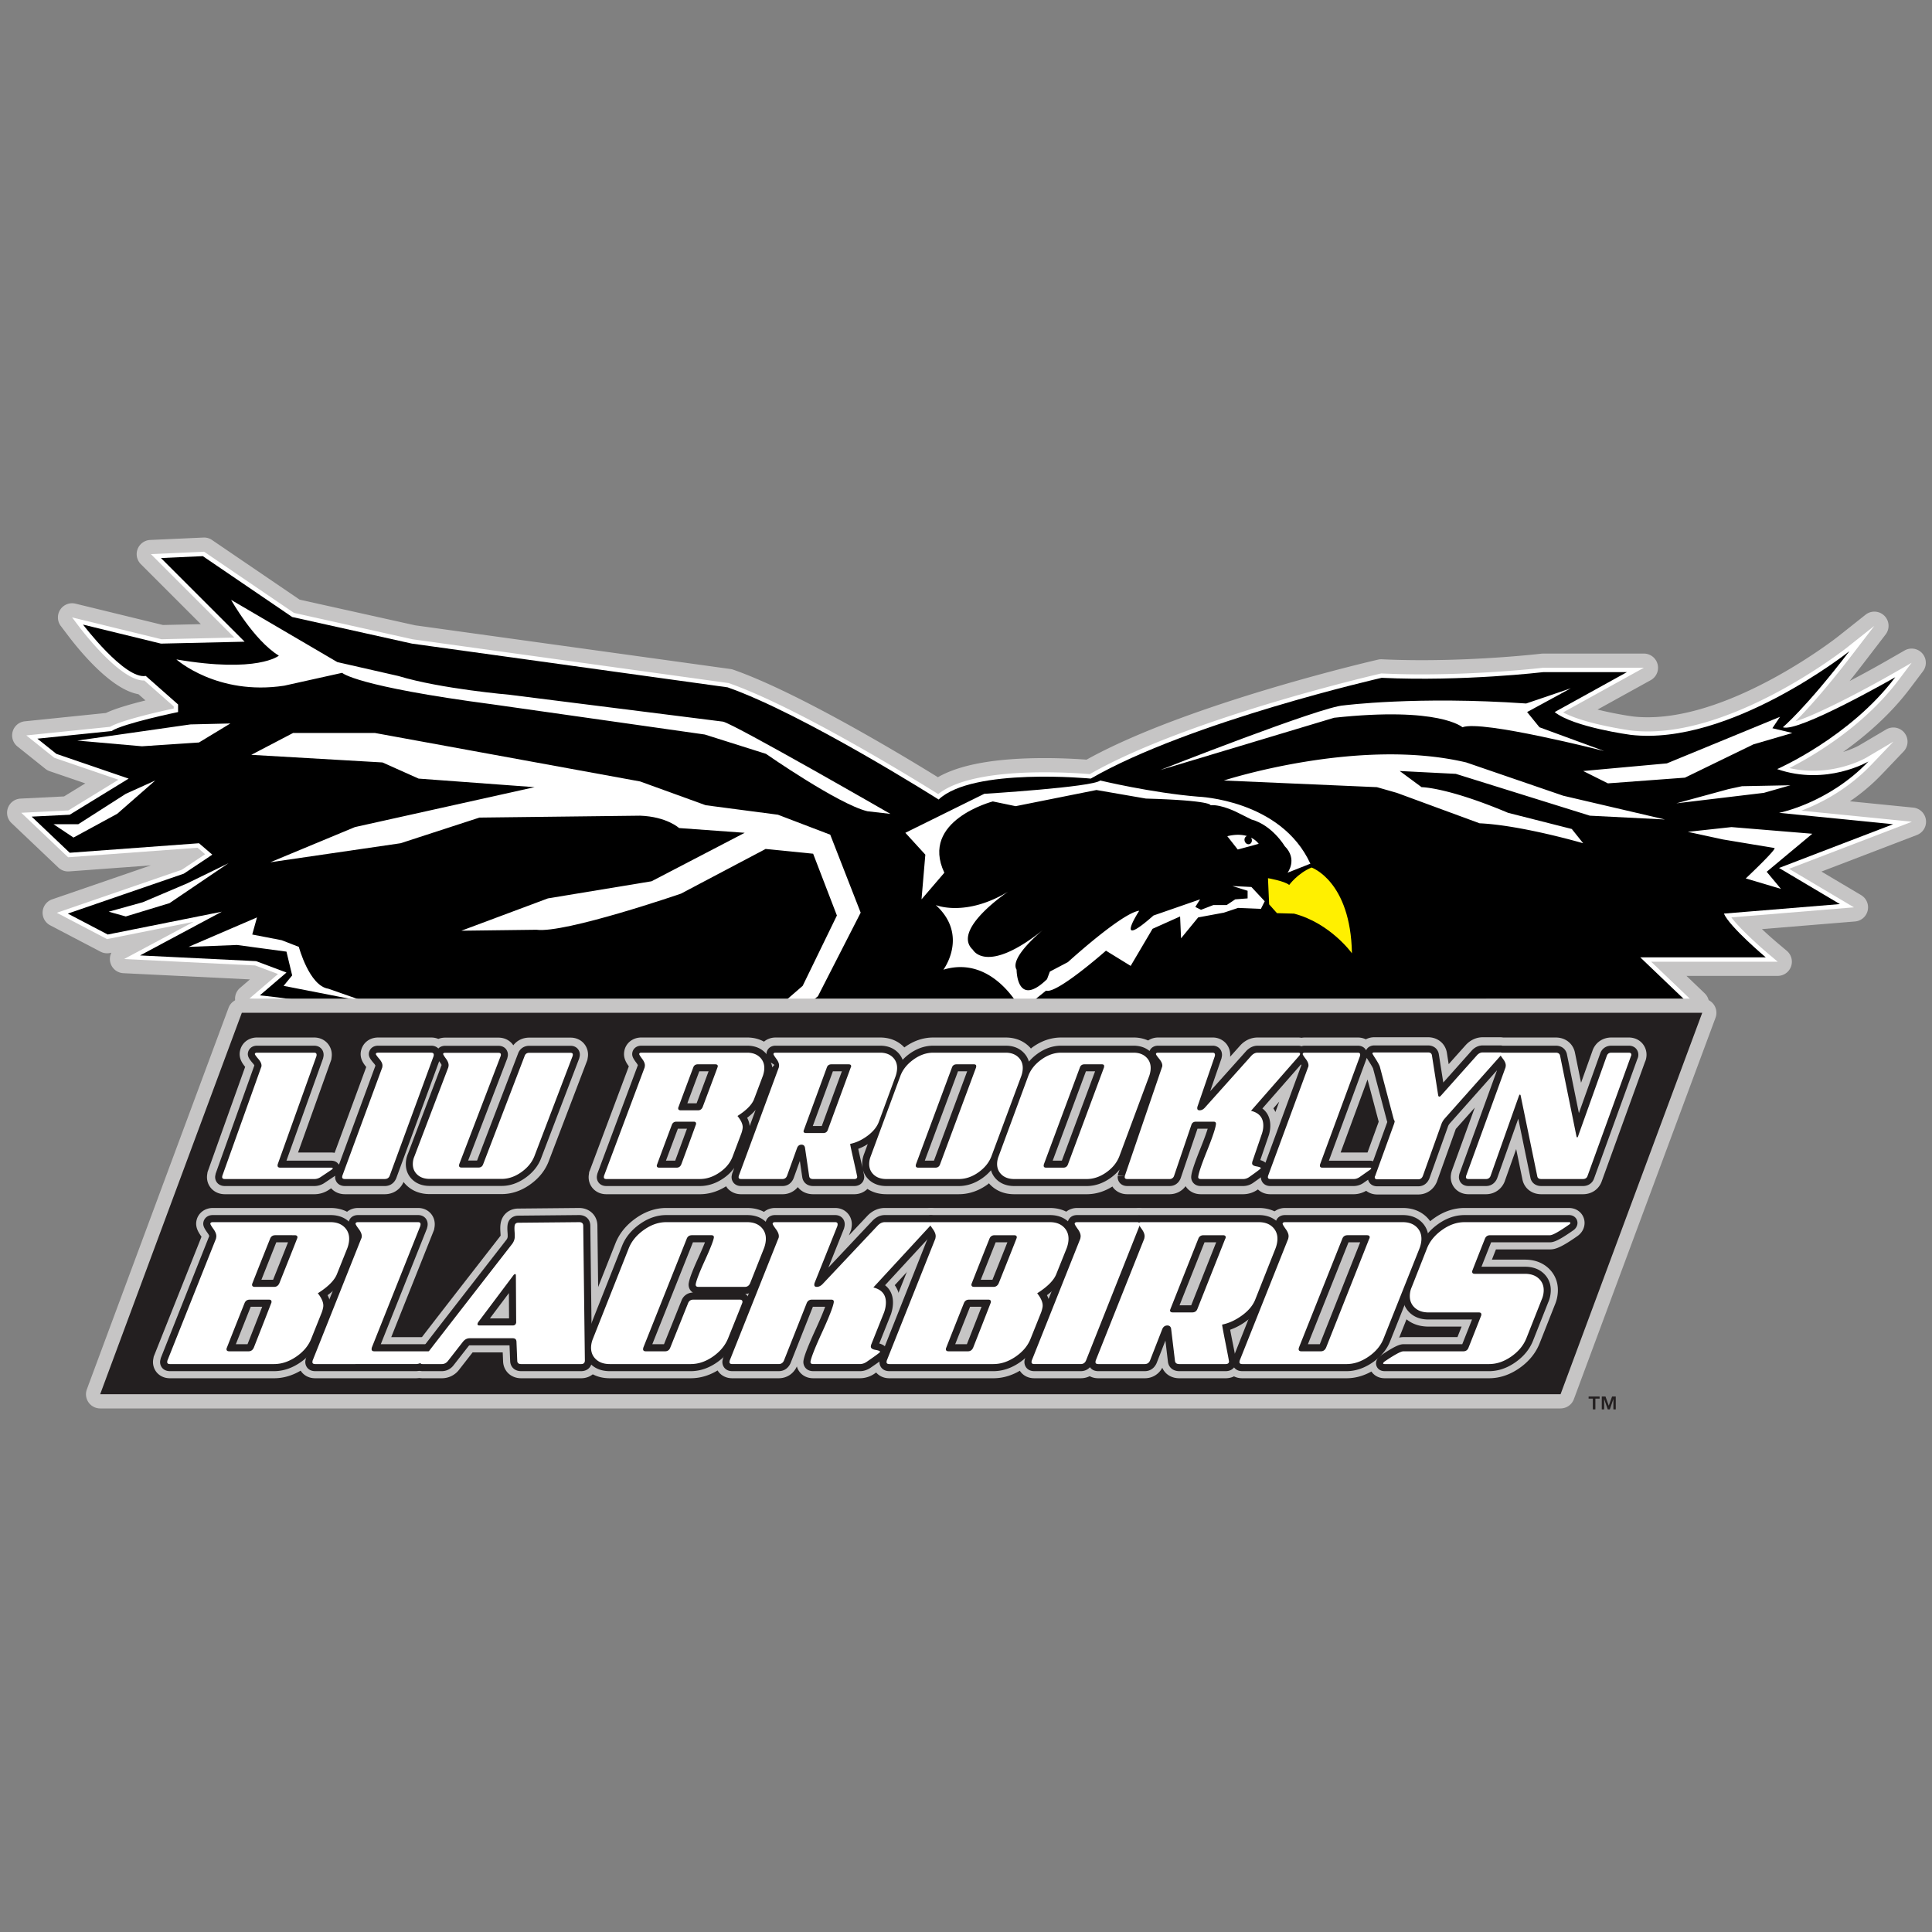 <svg width="200" height="200" xmlns="http://www.w3.org/2000/svg"><rect width="100%" height="100%" fill="#808080" stroke="none"/><g fill="none"><path d="M129.524 117.91H62.621c-.62 0-1.173-.39-1.382-.973l-1.122-3.125c-2.612-.381-7.425-.922-8.026-.99l-.088-.008a1.469 1.469 0 0 1-.5-.147l-2.543-1.272c-2.531-.424-7.522-2.793-8.528-3.28l-.067-.033a1.459 1.459 0 0 1-.346-.236l-.05-.045c-1.13-1.036-7.768-2.31-13.258-2.85l-1.056-.104a1.469 1.469 0 0 1-.812-2.575l1.031-.884-13.102-.644a1.468 1.468 0 0 1-1.242-2.12l-.158.032c-.33.065-.672.016-.97-.14L5.199 95.79A1.468 1.468 0 0 1 5.4 93.1l10.214-3.516-8.458.623a1.465 1.465 0 0 1-1.119-.4L1.19 85.201a1.467 1.467 0 0 1 .938-2.53l4.501-.225 2.203-1.35-3.691-1.263a1.47 1.47 0 0 1-.442-.243l-2.893-2.315a1.468 1.468 0 0 1 .767-2.606l8.394-.861c.921-.444 2.48-.9 4.093-1.3l-.73-.645c-2.761-.472-5.962-4.327-7.267-6.045l-.77-1.016A1.468 1.468 0 0 1 7.81 62.49l9.062 2.21 3.918-.088-6.21-6.21a1.468 1.468 0 0 1 .97-2.505l5.507-.25c.317-.015.63.074.892.253l9.071 6.176 11.965 2.658 32.641 4.523c.096.013.19.036.281.068 6.726 2.354 17.568 8.895 21.185 11.132 2.273-1.314 5.975-1.979 11.03-1.979 1.895 0 3.521.099 4.358.16 10.47-5.813 29.923-10.296 30.121-10.341l.068-.016c.127-.028.258-.04.388-.033l.06.003c1.294.06 2.664.09 4.071.09 6.548 0 12.112-.643 12.346-.67l.086-.008.053-.003.085-.002h10.415a1.468 1.468 0 0 1 .71 2.752l-5.506 3.043c1.464.369 2.968.62 3.69.718.463.052.977.08 1.502.08 9.045 0 19.577-8.257 19.682-8.34l2.87-2.276a1.468 1.468 0 0 1 2.078 2.043l-2.227 2.904c-.53.69-1.03 1.33-1.502 1.919 1.392-.729 2.737-1.47 3.773-2.064l1.916-1.099a1.467 1.467 0 0 1 1.903 2.157l-1.33 1.764c-2.075 2.753-4.644 4.953-6.935 6.584 1.016-.313 1.64-.666 1.651-.673l2.807-1.657a1.468 1.468 0 0 1 1.808 2.277l-2.257 2.366a20.498 20.498 0 0 1-3.302 2.792l6.562.656a1.469 1.469 0 0 1 .379 2.831l-9.89 3.79 4.11 2.44a1.469 1.469 0 0 1-.63 2.725l-9.64.79a42.73 42.73 0 0 0 1.63 1.454l.948.8a1.468 1.468 0 0 1-.946 2.59h-9.444l1.883 1.801a1.468 1.468 0 0 1-1.014 2.53H154.26c-7.427 3.307-19.246 9.736-24.027 12.372-.217.12-.46.182-.709.182" fill="#C6C5C5"/><path d="M185.2 89.94l12.72-4.875-11.448-1.145c1.915-.723 4.757-2.143 7.273-4.778l2.257-2.365-2.815 1.663c-.023.013-2.32 1.349-5.486 1.349-.835 0-1.66-.093-2.464-.278 2.28-1.159 7.623-4.226 11.323-9.135l1.33-1.765-1.916 1.1c-2.149 1.233-7.52 4.153-10.102 4.957 1.103-1.109 3.09-3.268 5.936-6.98l2.227-2.903-2.868 2.274c-.108.086-11.029 8.66-20.597 8.66-.582 0-1.156-.032-1.697-.093-.052-.008-4.805-.653-7.057-1.881l8.358-4.62H159.76l-.054.004c-.057.007-5.795.68-12.499.68a89.59 89.59 0 0 1-4.156-.092l-.06-.003-.061.014c-.2.045-19.903 4.573-30.117 10.41-.524-.045-2.4-.192-4.689-.192-3.784 0-8.688.4-11 2.258-2.037-1.275-14.446-8.955-21.655-11.478l-.042-.015-32.7-4.53-12.298-2.734-9.304-6.334-5.506.25 8.638 8.638-7.543.172-9.25-2.257.77 1.016c.433.57 4.329 5.604 6.705 5.511l3.044 2.686v.216c-1.313.28-5.361 1.183-6.586 1.895l-8.672.89 2.893 2.315 6.644 2.273-5.183 3.176-4.876.245 4.847 4.605 13.399-.986.782.671-2.407 1.605L5.88 94.49l5.205 2.726 8.967-1.793-7.207 3.855 13.568.667 2.366.887-2.98 2.554 1.057.104c3.297.325 12.26 1.537 14.107 3.23l.049.044.06.03c.248.12 6.048 2.916 8.334 3.183l2.755 1.377.08.008c.068.008 6.583.734 8.964 1.133l1.417 3.946h66.903c5.33-2.938 17.057-9.304 24.425-12.555h21.504l-4.528-4.33h13.103l-.948-.8c-.862-.725-2.959-2.595-3.853-3.789l12.69-1.04-6.716-3.987" fill="#FFF"/><path d="M184.166 84.144s5.118-.984 9.251-5.314c0 0-4.33 2.558-9.448.787 0 0 7.532-3.28 12.23-9.513 0 0-10.065 5.773-11.64 5.183 0 0 2.363-1.969 6.89-7.874 0 0-12.4 9.842-22.636 8.66 0 0-5.905-.786-7.874-2.36l7.48-4.134h-8.66s-8.266.984-16.73.59c0 0-19.88 4.527-30.115 10.432 0 0-12.204-1.18-15.747 2.165 0 0-13.974-8.857-21.848-11.613l-32.674-4.526-12.4-2.757-9.25-6.298-4.331.197 8.66 8.66-8.66.198-8.07-1.97s4.33 5.709 6.495 5.315l3.346 2.953v.787s-5.708 1.18-6.889 1.968l-7.676.787 1.968 1.575 7.48 2.56-6.102 3.739-3.937.197 3.937 3.74 13.385-.985 1.377 1.181-2.952 1.969-12.007 4.133 4.133 2.165 11.81-2.362-8.464 4.527 12.007.59 3.15 1.182-2.756 2.362s12.007 1.18 14.368 3.346c0 0 6.102 2.952 8.267 3.15l2.756 1.376s7.086.788 9.25 1.182l1.562 4.347h65.484c4.934-2.73 17.493-9.587 25.269-13.008h20.47l-4.528-4.33h12.991s-3.74-3.149-4.33-4.527l12.007-.984-6.3-3.74 11.81-4.527-11.81-1.181" fill="#000"/><path d="M52.803 71.927s-7.164-.611-11.551-1.944L34.92 68.54l-10.996-6.442s2.332 4.166 4.942 5.776c0 0-2.166 1.833-10.607.389 0 0 4.22 3.776 11.162 2.72l5.998-1.332s1.333 1.388 15.662 3.276l21.88 3.11 6.331 2s7.498 5.22 10.497 5.942l2.388.277s-16.106-9.274-17.327-9.552l-22.048-2.776M20.6 76.861l3.248-1.968-4.133.098-11.712 1.674 6.693.59 5.905-.394m-4.528 3.937l-3.05 1.377-4.922 3.15H5.543l2.067 1.378 4.526-2.46 3.937-3.445m64.462 3.542l-7.48-.983-6.79-2.461-27.458-5.019h-8.464l-4.33 2.264 13.582.787 3.74 1.673 12.006.886-18.6 4.133-8.76 3.641 13.483-1.968 8.169-2.657 16.632-.197c2.756.099 4.035 1.28 4.035 1.28l6.79.492-9.644 5.019-10.728 1.772-8.955 3.345 7.775-.098c2.952.394 14.959-3.74 14.959-3.74l8.759-4.625 4.92.492 2.46 6.397-3.542 7.282-8.66 7.48-4.626 5.413 14.86-11.81 4.429-8.66-3.15-8.07-5.412-2.067M19.42 91.427l-4.626 1.968-3.543.984 1.771.492 4.527-1.378 6.102-4.133-4.232 2.067m11.515 6.593l-1.772-.688-3.05-.591.492-1.771-7.086 3.05 5.019-.196 5.118.689.59 2.46-.886 1.082 8.562 1.674-3.936-1.378c-1.968-.296-3.05-4.33-3.05-4.33m120.459-22.734c1.969-.788 14.663 2.46 14.663 2.46l-6.692-2.46-1.279-1.575 4.527-2.46-4.625 1.574c-11.318-.787-18.896.197-18.896.197-2.263.099-18.994 6.692-18.994 6.692l18.01-5.412c10.924-1.181 13.286.984 13.286.984" fill="#FFF"/><path d="M151.788 78.928c-11.22-2.657-25.096 1.87-25.096 1.87l15.845.689 2.066.59 8.562 3.15c4.33.196 10.727 2.066 10.727 2.066l-1.18-1.476-6.594-1.673c-6.299-2.657-8.956-2.657-8.956-2.657l-2.263-1.673 5.806.295 13.876 4.33 7.776.394-10.53-2.46-10.04-3.445m14.664 2.165l7.972-.59 7.085-3.445 4.036-1.18-2.067-.493.788-1.181-11.713 4.822-8.66.788 2.56 1.28m18.895.196l-5.02.098-1.377.296-5.413 1.476 9.054-1.083 2.756-.787m2.264 5.019l-8.366-.689-4.527.492 3.64.788 5.316.885c.394 0-2.952 3.15-2.952 3.15l3.64 1.082-1.475-1.771 4.724-3.937m-58.528.236c-.499-.148-1.165-.198-2.033.019l1.083 1.378 2.165-.59s-.239-.368-.794-.642a.51.51 0 0 1 .072.148c.067.232-.042.469-.243.526-.2.057-.417-.084-.484-.318-.065-.229.04-.458.234-.521m-1.506 5.177l1.575.492v.788l-1.28.098-.885.59h-1.378l-1.28.492-.59-.295.492-.787-4.822 1.673c-4.232 3.74-1.476-.492-1.476-.492-1.772.197-7.38 5.314-7.38 5.314l-1.871.984-.295.787.033-.032-.033.032c-3.15 3.052-3.15-.983-3.15-.983-.787-1.28 2.756-4.134 2.756-4.134-5.905 4.724-7.283 2.067-7.283 2.067-2.263-2.067 3.642-6.004 3.642-6.004-4.43 2.658-7.48 1.378-7.48 1.378 3.445 3.15.787 6.693.787 6.693 5.216-1.575 8.07 4.231 8.07 4.231l2.56-2.066c1.082.393 6.2-4.134 6.2-4.134l2.558 1.575 2.264-3.839 2.853-1.279.099 2.264 1.772-2.165 2.657-.492 1.476-.492 2.362.097.394-.786-1.378-1.477-1.969-.098" fill="#FFF"/><path d="M124.035 82.471c-4.823-.394-10.137-1.673-10.137-1.673-.788.689-12.006 1.377-12.006 1.377l-8.17 4.036 2.068 2.263-.394 4.626 2.362-2.756c-2.559-5.413 5.019-7.38 5.019-7.38l2.362.491 8.365-1.673 5.118.886c6.889.196 6.692.689 6.692.689 1.18-.099 2.854.787 2.854.787l1.378.689c2.165.59 3.444 2.756 3.444 2.756 1.378 1.377.295 2.755.295 2.755l2.363-.935c-3.051-6.643-11.613-6.938-11.613-6.938" fill="#FFF"/><path d="M133.456 91.61s.87-1.205 2.315-1.805c0 0 4.046 1.394 4.181 8.88 0 0-2.226-3.115-5.99-4.106l-1.77-.05-.811-.909-.12-2.71s1.713.293 2.195.7" fill="#FFF000"/><path d="M161.55 145.8H10.369a1.468 1.468 0 0 1-1.376-1.98l14.665-39.487a1.468 1.468 0 0 1 1.376-.957h151.18a1.468 1.468 0 0 1 1.377 1.98l-14.665 39.486a1.469 1.469 0 0 1-1.376.957" fill="#C6C5C5"/><path fill="#231F20" d="M10.369 144.331h151.18l14.666-39.487H25.034l-14.665 39.487"/><path d="M28.371 142.676H17.595c-.75 0-1.18-.378-1.37-.603a1.67 1.67 0 0 1-.356-1.388l.042-.242 4.95-12.42c-.303-.423-.647-.947-.532-1.609.14-.804.84-1.365 1.7-1.365h12.186c1.354 0 2.168.593 2.613 1.09.462.517.961 1.416.726 2.764a4.74 4.74 0 0 1-.21.786l-.018.048-1.073 2.674c-.248.657-.728 1.287-1.452 1.9.138.43.172.852.1 1.262a4.723 4.723 0 0 1-.21.785l-.018.048-1.072 2.674c-.377.996-1.08 1.864-2.081 2.555-1 .69-2.06 1.041-3.149 1.041" fill="#C6C5C5"/><path d="M43.05 142.676H32.628c-.75 0-1.18-.378-1.37-.603a1.67 1.67 0 0 1-.357-1.388l.04-.234 4.956-12.437c-.31-.421-.65-.94-.535-1.6.14-.804.84-1.365 1.699-1.365h6.22c.537 0 1.011.213 1.336.598.324.386.452.891.359 1.423l-.042.239-4.432 11.11h4.443c.68 0 1.081.308 1.299.566l.44.524-.108.722c-.116.66-.603 1-.787 1.129l-1.157.79a2.678 2.678 0 0 1-1.58.526" fill="#C6C5C5"/><path d="M60.16 142.676h-6.219c-1.026 0-1.808-.724-1.86-1.72l-.04-.954h-3.118l-1.366 1.75a2.232 2.232 0 0 1-1.824.924h-1.99c-.721 0-1.137-.366-1.32-.584a1.608 1.608 0 0 1-.346-1.317c.076-.422.076-.424 9.746-12.857 0-.043-.003-.13-.013-.268-.034-.439-.027-.755.02-1.026.158-.906.892-1.515 1.826-1.515l6.29-.06c1.07 0 1.861.748 1.897 1.777l.172 14.17-.034.194c-.155.889-.886 1.486-1.82 1.486" fill="#C6C5C5"/><path d="M71.508 142.676h-8.385c-1.343 0-2.156-.576-2.601-1.059-.47-.51-.981-1.405-.743-2.765.05-.289.141-.589.27-.892l3.685-9.31c.405-.993 1.102-1.84 2.078-2.534.998-.708 2.059-1.067 3.154-1.067h8.385c1.354 0 2.169.593 2.613 1.09.462.517.962 1.416.726 2.764a4.703 4.703 0 0 1-.21.786l-1.458 3.678a2.238 2.238 0 0 1-.75.955c.063.243.073.504.026.77-.036.208-.037.212-1.562 3.992-.403 1.005-1.105 1.862-2.086 2.547-.992.693-2.05 1.045-3.142 1.045" fill="#C6C5C5"/><path d="M89.021 142.676h-4.835c-.75 0-1.179-.378-1.368-.603a1.624 1.624 0 0 1-.327-.623l-.002.006c-.348.764-1.05 1.22-1.878 1.22h-4.81c-.749 0-1.179-.378-1.368-.603a1.67 1.67 0 0 1-.357-1.388l.043-.242 4.952-12.43c-.31-.42-.65-.939-.534-1.599.14-.804.839-1.365 1.698-1.365h6.22c.538 0 1.012.213 1.336.598.324.386.452.891.36 1.423l-.042.24-.236.587 1.975-2.094c.63-.624 1.296-.754 1.743-.754h4.633c.713 0 1.124.363 1.306.579.298.356.423.829.34 1.295a1.93 1.93 0 0 1-.413.873l-.066.077-4.768 5.169c.48.663.66 1.535.486 2.53a4.752 4.752 0 0 1-.21.786l-.018.047-.924 2.312c.708.521.628 1.288.594 1.48-.122.701-.509.966-1.948 1.952a2.684 2.684 0 0 1-1.582.527" fill="#C6C5C5"/><path d="M102.84 142.676H92.061c-.75 0-1.18-.378-1.368-.603a1.67 1.67 0 0 1-.358-1.388l.043-.242 4.949-12.42c-.302-.422-.647-.945-.531-1.609.142-.805.84-1.365 1.699-1.365h12.187c1.353 0 2.168.593 2.612 1.09.463.518.963 1.417.726 2.765a4.705 4.705 0 0 1-.21.785l-.018.048-1.073 2.674c-.247.657-.727 1.287-1.451 1.9.138.43.171.853.1 1.263a4.772 4.772 0 0 1-.21.784l-.018.048-1.073 2.674c-.376.996-1.08 1.864-2.08 2.555-1 .69-2.06 1.041-3.149 1.041" fill="#C6C5C5"/><path d="M111.879 142.676h-4.81c-.75 0-1.18-.378-1.369-.603a1.668 1.668 0 0 1-.357-1.388l.04-.234 4.951-12.428c-.301-.422-.646-.945-.53-1.609.142-.805.84-1.365 1.698-1.365h6.22c.539 0 1.013.213 1.338.6.324.386.45.892.357 1.425l-.042.237-5.62 14.145c-.347.764-1.049 1.22-1.876 1.22" fill="#C6C5C5"/><path d="M126.884 142.676h-4.806c-.817 0-1.472-.42-1.76-1.088a2.014 2.014 0 0 1-1.814 1.088h-4.813c-.751 0-1.18-.378-1.37-.603a1.672 1.672 0 0 1-.357-1.388l.04-.234 4.951-12.428c-.301-.422-.646-.945-.53-1.609.142-.805.84-1.365 1.698-1.365h12.187c1.353 0 2.168.593 2.613 1.09.463.518.962 1.417.726 2.765a4.755 4.755 0 0 1-.21.785l-2.135 5.39c-.344.862-.973 1.63-1.87 2.283a7.43 7.43 0 0 1-1.255.745l.137.696c.415 2.083.413 2.095.36 2.409-.155.88-.874 1.464-1.792 1.464" fill="#C6C5C5"/><path d="M139.397 142.676h-10.802c-.75 0-1.18-.378-1.369-.603a1.668 1.668 0 0 1-.357-1.388l.04-.234 4.952-12.428c-.302-.422-.647-.945-.531-1.609.142-.805.84-1.365 1.698-1.365h12.187c1.354 0 2.168.593 2.613 1.09.463.518.963 1.417.726 2.765a4.705 4.705 0 0 1-.21.785l-3.742 9.39c-.377.997-1.08 1.865-2.081 2.556-1 .69-2.051 1.041-3.124 1.041" fill="#C6C5C5"/><path d="M154.144 142.676h-10.802c-.697 0-1.097-.353-1.273-.563a1.527 1.527 0 0 1-.333-1.249c.107-.598.532-.947.672-1.062l.105-.078c1.612-1.098 2.218-1.306 2.772-1.306h5.59l.43-1.09h-3.427c-1.344 0-2.157-.576-2.601-1.06-.47-.51-.981-1.404-.743-2.764.05-.289.14-.577.263-.857l1.573-3.994c.406-.996 1.103-1.844 2.079-2.537.996-.708 2.058-1.067 3.154-1.067h10.801c.696 0 1.096.352 1.273.562.29.346.412.801.334 1.248-.057.328-.24.788-.785 1.147-1.604 1.118-2.212 1.331-2.77 1.331h-5.596c-.16.403-.298.755-.418 1.06h3.427c1.343 0 2.155.576 2.6 1.059.47.511.981 1.405.743 2.764a3.81 3.81 0 0 1-.268.889l-1.568 3.965c-.407 1.014-1.11 1.872-2.09 2.557-.992.693-2.05 1.045-3.142 1.045" fill="#C6C5C5"/><path d="M36.28 126.629c-.501-.561-1.196-.846-2.065-.846H22.028c-.622 0-.915.408-.976.758-.059.338.093.62.454 1.123.14.196.153.29.155.29l-5.012 12.622-.057.235a.948.948 0 0 0 .196.79c.13.155.377.341.807.341H28.37c.938 0 1.857-.307 2.732-.911.876-.605 1.489-1.357 1.817-2.224L34 136.11c.08-.22.139-.443.177-.663.076-.432-.012-.884-.268-1.368.864-.636 1.411-1.277 1.662-1.94l1.081-2.698c.08-.22.14-.443.178-.663.185-1.06-.197-1.753-.55-2.148zm-10.657 12.523h-1.208c.242-.61.695-1.753 1.542-3.88h1.188a1359.43 1359.43 0 0 1-1.522 3.88zm2.647-6.67h-1.21l1.542-3.879h1.214c-.246.622-.704 1.775-1.546 3.88z" fill="#231F20"/><path d="M43.05 141.942H32.628c-.43 0-.677-.186-.808-.342a.95.95 0 0 1-.196-.789l.057-.235 5.033-12.632a1.037 1.037 0 0 0-.155-.27c-.376-.505-.534-.79-.474-1.133.061-.35.353-.758.976-.758h6.22c.427 0 .668.21.774.336.106.126.272.4.198.825l-.057.236-4.777 11.972h5.526c.319 0 .567.103.736.306l.22.261-.048.385c-.056.317-.276.508-.484.654l-1.151.786a1.98 1.98 0 0 1-1.166.398" fill="#231F20"/><path d="M61.11 126.852c-.022-.64-.484-1.07-1.156-1.07l-6.298.061c-.574 0-1.007.357-1.103.908-.036.205-.04.473-.011.843.027.35.008.466.006.48a.603.603 0 0 1-.107.246c-9.597 12.34-9.597 12.34-9.64 12.581a.864.864 0 0 0 .184.719c.124.147.355.322.759.322h1.989c.499 0 .946-.234 1.246-.643l1.519-1.944c.07-.087.1-.087.12-.087h4.127l.068 1.648c.033.614.486 1.026 1.128 1.026h6.22c.573 0 1.004-.344 1.097-.878l.022-.127-.17-14.085zm-10.395 9.627l1.967-2.62.015 2.62h-1.982z" fill="#231F20"/><path d="M79.417 126.629c-.502-.561-1.197-.846-2.066-.846h-8.385c-.94 0-1.858.313-2.73.932-.86.61-1.47 1.35-1.82 2.206l-3.691 9.326a3.406 3.406 0 0 0-.223.731c-.186 1.066.201 1.753.56 2.142.502.545 1.196.822 2.06.822h8.386c.939 0 1.855-.307 2.722-.913.861-.601 1.475-1.348 1.825-2.22 1.497-3.707 1.501-3.734 1.52-3.843a.977.977 0 0 0-.199-.819.912.912 0 0 0-.231-.197c.53-.013.961-.315 1.195-.853l1.45-3.657a3.97 3.97 0 0 0 .177-.663c.185-1.06-.196-1.753-.55-2.148zm-7.116 3.549c-.784 1.718-.945 2.313-.997 2.612a.974.974 0 0 0 .199.818c.055.066.13.137.23.197a1.268 1.268 0 0 0-1.193.85l-1.803 4.497h-1.21l4.205-10.549h1.246c-.127.33-.336.827-.677 1.575z" fill="#231F20"/><path d="M89.021 141.942h-4.835c-.43 0-.676-.186-.806-.342a.95.95 0 0 1-.197-.789c.057-.324.248-1.007 1.252-3.198.54-1.18.83-1.901.985-2.34h-1.27l-2.315 5.845c-.243.536-.684.824-1.224.824h-4.81c-.429 0-.675-.186-.806-.342a.948.948 0 0 1-.196-.789l.057-.235 5.033-12.632a1.01 1.01 0 0 0-.156-.27c-.375-.506-.533-.79-.474-1.133.061-.35.354-.758.976-.758h6.22c.427 0 .669.21.774.336.106.126.272.4.198.825l-.057.237-1.618 4.04 4.592-4.877c.473-.467.938-.561 1.247-.561h4.633c.395 0 .622.172.743.316.16.19.225.444.18.696a1.19 1.19 0 0 1-.262.542l-.033.039-5.232 5.67c.674.523.949 1.355.766 2.4a3.96 3.96 0 0 1-.178.663l-1.185 2.968c.762.215.865.65.805.995-.06.346-.166.462-1.64 1.471-.36.261-.759.4-1.167.4" fill="#231F20"/><path d="M110.749 126.629c-.503-.562-1.197-.846-2.066-.846H96.496c-.622 0-.914.407-.976.758-.06.338.092.62.454 1.123.14.197.153.29.155.29l-5.013 12.622-.056.235a.95.95 0 0 0 .195.79c.131.155.378.341.807.341h10.777c.938 0 1.857-.307 2.732-.911.876-.605 1.489-1.357 1.816-2.224l1.082-2.698a4 4 0 0 0 .177-.663c.076-.431-.012-.884-.268-1.368.864-.637 1.41-1.278 1.662-1.94l1.081-2.698c.079-.22.139-.442.177-.663.186-1.058-.195-1.752-.55-2.148zm-10.658 12.523h-1.208c.241-.61.695-1.752 1.541-3.88h1.189c-.236.605-.682 1.743-1.522 3.88zm2.647-6.67h-1.21l1.542-3.879h1.214c-.252.637-.717 1.807-1.546 3.88z" fill="#231F20"/><path d="M111.879 141.942h-4.81c-.43 0-.676-.186-.807-.342a.947.947 0 0 1-.196-.789l.057-.235 5.013-12.622c-.003 0-.015-.093-.156-.29-.36-.503-.512-.785-.453-1.123.062-.35.354-.758.975-.758h6.22c.428 0 .67.211.775.337.106.126.272.401.197.825l-.056.234-5.536 13.94c-.243.535-.684.823-1.223.823" fill="#231F20"/><path d="M132.376 126.629c-.502-.562-1.197-.846-2.066-.846h-12.187c-.62 0-.913.407-.976.758-.059.338.093.62.454 1.123.14.197.153.29.155.29l-5.012 12.622-.057.235a.948.948 0 0 0 .196.79c.13.155.377.341.808.341h4.813c.54 0 .98-.287 1.226-.825l.913-2.34.262 2.194c.075.59.536.971 1.173.971h4.806c.558 0 .977-.333 1.068-.852.028-.168.032-.193-.356-2.143-.121-.607-.2-1.018-.251-1.293a6.382 6.382 0 0 0 1.657-.885c.783-.57 1.329-1.23 1.62-1.96l2.127-5.37c.078-.218.138-.441.177-.662.186-1.058-.196-1.752-.55-2.148zm-9.063 8.497h-1.208l2.587-6.523h1.208l-2.587 6.523z" fill="#231F20"/><path d="M147.282 126.629c-.503-.562-1.198-.846-2.067-.846h-12.187c-.62 0-.913.407-.975.758-.06.338.092.62.454 1.123.14.197.153.29.155.29l-5.013 12.622-.057.235a.947.947 0 0 0 .196.79c.131.155.378.341.807.341h10.802c.921 0 1.832-.307 2.706-.911.877-.605 1.49-1.357 1.818-2.225l3.733-9.366c.079-.22.139-.442.177-.663.186-1.058-.196-1.752-.55-2.148zm-10.658 12.523h-1.23l4.204-10.549h1.207l-4.181 10.55z" fill="#231F20"/><path d="M154.144 141.942h-10.802c-.379 0-.596-.164-.711-.301a.795.795 0 0 1-.172-.65c.052-.292.248-.485.414-.621l.053-.04c1.437-.977 1.982-1.178 2.36-1.178h6.087c.463-1.168.8-2.021 1.01-2.558h-4.505c-.865 0-1.559-.276-2.061-.822-.359-.389-.746-1.076-.56-2.141.042-.242.118-.483.225-.718l1.57-3.991c.35-.857.961-1.597 1.821-2.207.87-.619 1.79-.932 2.73-.932h10.801c.38 0 .596.163.71.3.152.18.215.417.174.65-.032.188-.144.457-.489.675-1.42.992-1.953 1.195-2.343 1.195h-6.094c-.478 1.207-.8 2.021-.999 2.528h4.506c.864 0 1.558.276 2.06.822.359.39.747 1.077.56 2.141a3.106 3.106 0 0 1-.23.75l-1.566 3.96c-.351.876-.966 1.624-1.827 2.224-.867.607-1.783.914-2.722.914M34.003 123.505H23.58c-.43 0-.676-.186-.807-.342a.948.948 0 0 1-.196-.789l.057-.235 5.033-12.632a1.053 1.053 0 0 0-.156-.27c-.376-.506-.534-.79-.473-1.134.06-.348.352-.757.975-.757h6.22c.428 0 .669.211.774.337.106.125.272.4.198.824l-.057.235-4.777 11.974h5.526c.318 0 .566.102.735.303l.22.261-.046.384c-.058.325-.291.523-.488.659l-1.148.784c-.361.26-.759.398-1.166.398" fill="#231F20"/><path d="M45.477 123.505h-8.384c-.866 0-1.56-.277-2.062-.823-.359-.388-.747-1.075-.56-2.141.041-.234.116-.48.223-.731l3.692-9.326c.348-.855.96-1.596 1.82-2.206.87-.618 1.789-.932 2.73-.932h8.384c.87 0 1.565.285 2.066.845.354.396.736 1.09.55 2.148-.038.22-.098.444-.177.663l-3.733 9.367c-.352.875-.967 1.622-1.827 2.223-.867.606-1.783.913-2.722.913zm-3.98-2.79h1.208l4.204-10.549h-1.208l-4.204 10.55z" fill="#231F20"/><path d="M62.924 123.505h-4.81c-.637 0-1.098-.381-1.173-.971l-1.172-7.046-2.8 7.189c-.245.54-.686.828-1.225.828H49.73c-.43 0-.677-.186-.808-.342a.948.948 0 0 1-.195-.789l.056-.235 5.012-12.618s-.011-.093-.154-.293c-.361-.505-.513-.788-.454-1.125.06-.348.352-.757.976-.757h6.194c.617 0 1.073.351 1.19.915l1.164 7.115 2.812-7.174c.195-.53.657-.856 1.23-.856h2.014c.423 0 .668.187.8.343.105.126.271.4.198.818a.925.925 0 0 1-.1.28l-5.518 13.894c-.197.514-.656.824-1.223.824" fill="#231F20"/><path d="M77.955 123.505H67.154c-.866 0-1.56-.277-2.062-.823-.359-.388-.747-1.075-.56-2.141.041-.234.116-.48.223-.731l3.692-9.326c.349-.855.96-1.596 1.82-2.206.87-.618 1.789-.932 2.73-.932h8.384c.87 0 1.565.285 2.067.845.353.396.735 1.09.55 2.148a4.03 4.03 0 0 1-.178.663l-1.45 3.658c-.233.538-.663.84-1.194.853.1.06.175.131.23.197a.977.977 0 0 1 .2.818.98.98 0 0 1-.1.279l-2.327 5.874c-.244.536-.685.824-1.224.824zm-6.403-2.79h1.209l1.28-3.212c-.621-.974-.677-1.107-.623-1.41.058-.333.347-.725.97-.725h1.374a.926.926 0 0 1-.23-.197.976.976 0 0 1-.198-.818c.049-.281.206-.822.989-2.522.363-.79.581-1.315.71-1.665h-1.277l-4.204 10.55zm19.949 2.79h-4.809c-.43 0-.676-.186-.807-.342a.95.95 0 0 1-.196-.789l.057-.235 5.012-12.618c-.001 0-.012-.093-.154-.293-.362-.505-.514-.788-.455-1.125.061-.348.353-.757.976-.757h6.22c.428 0 .67.211.775.337.105.125.272.4.197.824l-.056.234-5.536 13.94c-.244.536-.684.824-1.224.824" fill="#231F20"/><path d="M103.703 123.505H92.901c-.377 0-.594-.163-.71-.3a.795.795 0 0 1-.174-.648c.051-.294.25-.487.416-.624l.051-.039c1.436-.978 1.983-1.178 2.36-1.178h6.088c.515-1.301.825-2.087 1.01-2.558h-4.504c-.866 0-1.56-.278-2.062-.824-.359-.389-.746-1.076-.56-2.14.043-.242.119-.484.225-.719l1.571-3.99c.348-.856.96-1.597 1.82-2.207.87-.618 1.79-.932 2.73-.932h10.802c.379 0 .595.164.71.3.151.18.214.417.173.65-.032.186-.142.454-.484.673-1.418.99-1.967 1.197-2.348 1.197h-6.094a883.63 883.63 0 0 0-.998 2.528h4.505c.865 0 1.558.276 2.061.823.358.39.746 1.076.56 2.14a3.077 3.077 0 0 1-.23.749l-1.567 3.961c-.352.877-.966 1.624-1.827 2.224-.866.607-1.783.914-2.722.914" fill="#231F20"/><path d="M117.962 123.505h-10.424c-.43 0-.677-.186-.807-.341a.951.951 0 0 1-.196-.79l.057-.235 5.032-12.63a.985.985 0 0 0-.155-.272c-.376-.505-.534-.79-.474-1.134.06-.347.351-.757.976-.757h6.22c.428 0 .669.211.775.337.105.126.271.4.196.825l-.056.234-4.777 11.974h5.526c.319 0 .567.102.737.304l.22.262-.048.384c-.058.323-.291.52-.488.657l-1.148.784c-.361.26-.759.398-1.166.398" fill="#231F20"/><path d="M135.088 123.505h-6.219c-.642 0-1.096-.412-1.128-1.026l-.067-1.648h-4.129c-.019 0-.05 0-.12.087l-1.519 1.944c-.3.408-.746.643-1.245.643h-1.99c-.403 0-.634-.175-.757-.322a.866.866 0 0 1-.186-.718c.04-.24.04-.24 9.641-12.582a.612.612 0 0 0 .107-.248c.002-.011.02-.129-.006-.478-.029-.37-.025-.64.01-.845.097-.55.53-.906 1.104-.906l6.297-.06c.67 0 1.133.429 1.157 1.066l.17 14.088-.022.127c-.093.533-.524.878-1.098.878zm-9.446-5.463h1.983l-.016-2.62-1.967 2.62z" fill="#231F20"/><path d="M148.723 123.505h-4.81c-.637 0-1.098-.381-1.173-.971l-1.172-7.046-2.8 7.189c-.244.54-.685.828-1.224.828h-2.015c-.43 0-.676-.186-.807-.341a.95.95 0 0 1-.196-.79l.057-.235 5.011-12.618s-.01-.093-.153-.294c-.362-.503-.514-.786-.454-1.124.06-.347.35-.757.975-.757h6.194c.617 0 1.072.35 1.19.915l1.164 7.116 2.812-7.175a1.27 1.27 0 0 1 1.23-.856h2.014c.423 0 .668.186.799.342a.98.98 0 0 1 .2.818.964.964 0 0 1-.1.28l-5.519 13.895c-.196.513-.655.824-1.223.824" fill="#231F20"/><path d="M161.473 123.505h-10.801c-.43 0-.677-.186-.808-.341a.95.95 0 0 1-.196-.79l.057-.235 5.012-12.618s-.011-.093-.154-.294c-.362-.503-.513-.785-.454-1.124.06-.347.351-.757.975-.757h12.187c.87 0 1.565.285 2.067.845.353.396.734 1.09.55 2.148-.04.22-.099.444-.178.663l-3.733 9.367c-.33.868-.942 1.62-1.817 2.225-.876.604-1.786.911-2.707.911zm-4.003-2.79h1.23l4.181-10.549h-1.207l-4.204 10.55z" fill="#231F20"/><path d="M33.31 135.86l-1.071 2.674c-.281.742-.799 1.372-1.553 1.893-.754.521-1.526.781-2.315.781H17.595c-.219 0-.312-.09-.28-.27l.015-.09 5.028-12.619.026-.15c.042-.24-.051-.52-.28-.841-.23-.32-.34-.51-.329-.57.018-.1.102-.151.253-.151h12.187c.655 0 1.16.2 1.519.6.358.402.482.913.374 1.533-.032.18-.08.36-.145.54l-1.072 2.675c-.25.66-.913 1.332-1.989 2.013.439.56.623 1.041.553 1.442-.031.18-.08.36-.145.54zm-7.576 4.026c.25 0 .432-.13.545-.39a756.922 756.922 0 0 0 1.821-4.657c.035-.2-.048-.3-.248-.3h-2.005c-.267 0-.449.131-.545.394a793.19 793.19 0 0 0-1.847 4.657c-.035.198.057.296.274.296h2.005zm2.226-11.653a792.245 792.245 0 0 0-1.859 4.685c-.035.2.057.298.274.298h2.006c.25 0 .432-.13.545-.392 1.231-3.083 1.85-4.644 1.858-4.685.031-.18-.062-.27-.279-.27H28.5c-.268 0-.448.121-.54.364zm4.667 12.975c-.219 0-.312-.09-.28-.27l.015-.09 5.028-12.619c.023-.04.04-.09.051-.15.042-.24-.056-.52-.293-.841-.238-.32-.351-.51-.34-.57.017-.1.101-.151.252-.151h6.22c.2 0 .284.1.249.3-.004.02-.01.05-.016.09l-5.022 12.589-.016.09c-.035.2.056.3.275.3h6.194c.134 0 .196.03.186.09-.008.04-.069.1-.183.18l-1.144.782c-.25.18-.5.27-.752.27H32.627" fill="#FFF"/><path d="M47.925 138.895l-1.525 1.953c-.177.24-.399.36-.667.36h-1.99c-.167 0-.24-.06-.22-.18.007-.04 3.173-4.126 9.497-12.258.132-.18.216-.37.251-.57.025-.14.025-.361.002-.661-.022-.301-.022-.52.003-.661.035-.2.162-.301.38-.301l6.305-.06c.268 0 .407.12.415.36l.17 14-.01.06c-.033.181-.158.271-.376.271h-6.219c-.251 0-.384-.11-.395-.33l-.081-1.983c-.008-.24-.139-.36-.39-.36h-4.457c-.269 0-.5.12-.693.36zm5.48-6.85c0-.1-.025-.15-.076-.15-.067 0-.134.05-.202.15l-3.61 4.807a.614.614 0 0 0-.083.18c-.02.12.045.18.196.18h3.449c.201 0 .32-.1.355-.3l-.03-4.867zm18.896 1.171c-.218 0-.31-.1-.275-.3.07-.4.385-1.211.943-2.433.557-1.221.866-2.003.926-2.344.03-.18-.054-.27-.254-.27h-2.01c-.268 0-.448.121-.54.363l-4.492 11.265a.669.669 0 0 1-.02.09c-.035.2.057.3.275.3h1.99c.268 0 .45-.13.546-.391l1.831-4.567c.096-.26.278-.39.547-.39h4.81c.217 0 .31.1.274.3-.007.04-.5 1.272-1.477 3.695-.298.742-.82 1.372-1.565 1.893-.746.521-1.513.781-2.302.781h-8.385c-.655 0-1.162-.195-1.522-.586-.36-.39-.485-.896-.376-1.517.032-.18.09-.37.175-.57l3.7-9.344c.293-.721.814-1.347 1.562-1.878.747-.53 1.515-.796 2.304-.796h8.385c.655 0 1.161.2 1.52.6.357.402.482.913.373 1.533-.031.18-.08.36-.145.54l-1.442 3.636c-.112.26-.295.39-.546.39H72.3m19.218 2.644l-1.345 3.365-.02.12c-.035.2.118.331.46.391s.506.13.492.21c-.01.06-.454.391-1.332.992-.25.18-.5.27-.752.27h-4.835c-.218 0-.31-.09-.28-.27.077-.44.476-1.447 1.196-3.02.72-1.572 1.122-2.598 1.206-3.079.035-.2-.048-.3-.25-.3h-2.014c-.269 0-.451.13-.547.39l-2.345 5.919c-.109.24-.289.36-.54.36h-4.81c-.218 0-.312-.09-.28-.27l.016-.09 5.027-12.619a.449.449 0 0 0 .052-.15c.042-.24-.056-.52-.294-.841-.238-.32-.35-.51-.34-.57.017-.1.101-.151.252-.151h6.22c.2 0 .284.1.25.3-.004.02-.01.05-.016.09l-2.37 5.919c-.004.02-.01.05-.016.09-.035.2.048.3.25.3.234 0 .456-.12.667-.36l5.659-6.008c.223-.22.46-.331.712-.331h4.633c.151 0 .218.05.2.15a.5.5 0 0 1-.112.21l-5.903 6.4c1.028.26 1.446.941 1.254 2.043-.032.18-.08.36-.145.54" fill="#FFF"/><path d="M107.778 135.86l-1.072 2.674c-.28.742-.798 1.372-1.552 1.893-.755.521-1.526.781-2.315.781H92.062c-.218 0-.311-.09-.28-.27l.016-.09 5.028-12.619.026-.15c.042-.24-.052-.52-.281-.841-.23-.32-.339-.51-.328-.57.017-.1.101-.151.253-.151h12.187c.654 0 1.16.2 1.519.6.358.402.482.913.373 1.533-.031.18-.08.36-.144.54l-1.073 2.675c-.25.66-.912 1.332-1.988 2.013.439.56.623 1.041.553 1.442-.032.18-.08.36-.145.54zm-7.576 4.026c.25 0 .432-.13.544-.39a801.945 801.945 0 0 0 1.822-4.657c.035-.2-.048-.3-.248-.3h-2.005c-.268 0-.45.131-.545.394a772.883 772.883 0 0 0-1.847 4.657c-.035.198.056.296.273.296h2.006zm2.225-11.653a810.403 810.403 0 0 0-1.858 4.685c-.035.2.057.298.274.298h2.005c.25 0 .433-.13.546-.392 1.23-3.083 1.85-4.644 1.857-4.685.032-.18-.061-.27-.278-.27h-2.006c-.267 0-.447.121-.54.364zm4.642 12.975c-.218 0-.311-.09-.28-.27l.016-.09 5.028-12.619.026-.15c.042-.24-.052-.52-.281-.841-.23-.32-.339-.51-.329-.57.018-.1.102-.151.253-.151h6.22c.201 0 .285.1.25.3l-.017.09-5.535 13.941c-.11.24-.29.36-.541.36h-4.81" fill="#FFF"/><path d="M132.058 129.19l-2.119 5.349c-.24.6-.696 1.147-1.369 1.637-.674.49-1.359.806-2.055.946 0 .1.12.757.362 1.968.24 1.212.358 1.838.351 1.878-.028.16-.143.24-.344.24h-4.806c-.269 0-.417-.11-.445-.33l-.399-3.335c-.045-.22-.176-.33-.394-.33-.235 0-.407.12-.516.36l-1.278 3.277c-.11.24-.29.358-.542.358h-4.813c-.22 0-.313-.09-.281-.27l.016-.09 5.027-12.619.027-.15c.042-.24-.053-.52-.282-.841-.23-.32-.338-.51-.327-.57.017-.1.1-.151.252-.151h12.187c.655 0 1.16.2 1.52.6.357.402.482.913.373 1.533-.032.18-.08.36-.145.54zm-8.643 6.67c.268 0 .447-.12.54-.36l2.883-7.27c.02-.02.034-.05.041-.09.031-.181-.062-.27-.28-.27h-2.008c-.269 0-.449.12-.541.362l-2.884 7.27a.384.384 0 0 1-.036.092c-.031.178.062.266.28.266h2.005z" fill="#FFF"/><path d="M133.104 127.238c-.23-.32-.339-.51-.328-.57.017-.1.101-.151.252-.151h12.187c.655 0 1.161.2 1.52.6.357.402.482.913.373 1.533-.031.18-.08.36-.144.54l-3.725 9.344c-.28.742-.798 1.372-1.552 1.893-.755.521-1.518.781-2.29.781h-10.802c-.218 0-.311-.09-.28-.27l.016-.09 5.028-12.619.026-.15c.042-.24-.052-.52-.281-.841zm5.852.994l-4.49 11.266a.522.522 0 0 1-.022.09c-.036.199.056.298.275.298h2.013c.252 0 .434-.13.547-.39l4.464-11.267a.16.16 0 0 0 .041-.09c.032-.18-.061-.27-.28-.27h-2.007c-.269 0-.449.121-.541.363zm13.7 3.633h5.213c.654 0 1.161.195 1.52.585.36.391.486.897.378 1.518-.036.2-.094.39-.176.57l-1.58 3.996c-.298.742-.82 1.372-1.565 1.893-.746.521-1.513.781-2.302.781h-10.802c-.118 0-.171-.03-.16-.09.007-.04.059-.1.156-.18 1.03-.7 1.679-1.052 1.947-1.052h6.194c.269 0 .452-.13.547-.39.872-2.203 1.31-3.315 1.314-3.335.035-.2-.048-.3-.25-.3h-5.212c-.655 0-1.161-.196-1.522-.587-.36-.39-.485-.895-.376-1.517.031-.18.088-.36.17-.54l1.586-4.026c.293-.721.814-1.347 1.562-1.878.747-.53 1.515-.796 2.305-.796h10.801c.118 0 .172.03.16.09-.01.06-.062.12-.157.18-1.032.721-1.683 1.082-1.951 1.082h-6.194c-.27 0-.45.12-.542.36a426.65 426.65 0 0 0-1.314 3.335c-.035.2.049.3.25.3" fill="#FFF"/><path d="M164.452 144.786v-.223h1.139v.223h-.437v1.113h-.266v-1.113h-.436zm1.747-.223l.34.957.344-.957h.38v1.336h-.246v-1.078l-.368 1.078h-.216l-.37-1.078v1.078h-.247v-1.336h.383z" fill="#231F20"/><path d="M59.064 107.415h-4.277c-.679 0-1.272.297-1.65.795-.04-.06-.084-.12-.131-.175-.2-.231-.647-.62-1.412-.62h-5.502c-.268 0-.506.048-.716.132a1.939 1.939 0 0 0-.74-.144h-5.491c-.937 0-1.675.613-1.801 1.533-.072.652.25 1.131.57 1.519l-3.274 8.885a2.143 2.143 0 0 0-.373-.035h-3.412l3.443-9.615.034-.264a1.796 1.796 0 0 0-.43-1.424c-.343-.387-.835-.6-1.386-.6h-5.903c-.935 0-1.67.615-1.794 1.534-.07.642.243 1.118.56 1.505l-3.896 10.897-.042.288c-.062.52.088 1.015.424 1.394.201.226.652.605 1.418.605h9.266a2.7 2.7 0 0 0 1.57-.506l.161-.108.002.002c.2.228.654.612 1.431.612h4.113c.874 0 1.603-.473 1.948-1.264l.001-.004c.066.086.132.166.198.235.435.466 1.223 1.02 2.506 1.02h7.449c1.03 0 2.019-.331 2.94-.984.908-.642 1.553-1.44 1.922-2.382l3.96-10.377.057-.155.041-.251a1.759 1.759 0 0 0-.396-1.435c-.34-.395-.833-.613-1.388-.613zm.948 1.92l-.053.233-3.96 10.376c-.304.78-.848 1.448-1.62 1.993-.776.55-1.6.829-2.451.829h-7.449c-.787 0-1.422-.253-1.89-.751-.333-.358-.696-.987-.541-1.962.035-.219.099-.433.196-.655l3.473-9.155c-.002.012-.024-.068-.13-.214-.047-.064-.082-.117-.122-.175l-4.45 12.128c-.226.52-.653.796-1.189.796h-4.113c-.422 0-.666-.177-.796-.324a.917.917 0 0 1-.214-.733l.003-.013-.009.007-1.048.701a1.89 1.89 0 0 1-1.1.362h-9.266c-.414 0-.655-.174-.785-.32a.917.917 0 0 1-.217-.731l.047-.24 4.004-11.197a1.086 1.086 0 0 0-.143-.2c-.356-.417-.569-.696-.529-1.062.054-.396.367-.779.953-.779h5.903c.391 0 .625.171.753.315.178.2.257.47.223.763l-.048.239-3.79 10.585h4.613c.305 0 .545.095.712.284l.112.127 3.774-10.248a.922.922 0 0 0-.154-.227c-.354-.414-.567-.692-.526-1.059.054-.397.37-.779.96-.779h5.491c.378 0 .607.156.74.296.151-.164.382-.284.716-.284h5.502c.406 0 .642.177.77.324a.92.92 0 0 1 .2.753l-.053.23-4.05 10.57h.925l4.249-11.09c.18-.49.612-.787 1.152-.787h4.277c.39 0 .621.173.747.318a.93.93 0 0 1 .201.757zm35.723 10.816h.947l3.438-9.248h-.948l-3.437 9.248m35.745-3.258a3.597 3.597 0 0 1-.126.604l-.89 2.595c.23.065.407.157.535.271l3.722-10.104c-.007-.013-.02-.04-.04-.074l-3.999 4.564c.62.472.903 1.214.798 2.144zm.946-2.85l-.395 1.072a2.884 2.884 0 0 0-.211-.381l.606-.691zm-19.064-3.14h-.948l-3.438 9.248h.947l3.439-9.248m-27.142 0l-2.08 5.663h.93l2.08-5.663h-.93m-6.055-.66c-.004.005-.07-.078-.372-.245a.033.033 0 0 0-.006-.003c.088.16.138.328.15.5l.228-.252m-6.815.66h-.96a1579.43 1579.43 0 0 0-1.237 3.31h.959c.284-.756.891-2.374 1.239-3.31m3.993 4.811c.159.299.242.584.26.862l.618-1.683c-.231.276-.52.55-.878.821m-8.404 4.437h.957l1.218-3.31h-.94a1756.46 1756.46 0 0 0-1.236 3.31m20.147-.144c.093.41.164.722.217.967a2.567 2.567 0 0 1-.019-.898c.033-.218.094-.437.187-.672l.358-.968a5.39 5.39 0 0 1-.984.492c.053.245.13.59.241 1.079m54.526-3.863c-.018-.05-.034-.1-.049-.154l-1.425-5.386s-.062-.152-.337-.586c-.14-.219-.244-.381-.318-.515l-.016.069-3.9 10.58h4.215c.132 0 .25.021.356.058l1.468-4.048.006-.018zm-2.046 3.161h-2.785l2.785-7.556 1.156 4.37-1.156 3.186z" fill="#C6C5C5"/><path d="M170.01 108.01c-.343-.392-.84-.607-1.397-.607h-1.808c-.922 0-1.677.546-1.958 1.39l-1.176 3.293-.636-3.131-.015-.067c-.225-.902-.993-1.485-1.959-1.485h-5.454a2.01 2.01 0 0 0-.317-.027h-1.793c-.668 0-1.295.288-1.776.82l-1.755 1.966-.187-1.193c-.168-.954-.955-1.593-1.956-1.593h-5.54a1.89 1.89 0 0 0-.895.213 1.877 1.877 0 0 0-.817-.186h-5.499c-.118 0-.232.01-.343.03a1.921 1.921 0 0 0-.335-.03h-4.202c-.46 0-1.137.134-1.756.769l-1.099 1.226a1.8 1.8 0 0 0-.436-1.4 1.81 1.81 0 0 0-1.372-.595h-5.644c-.388 0-.74.116-1.032.31a3.6 3.6 0 0 0-1.505-.31h-7.499c-1.04 0-2.034.338-2.964 1.007-.059.042-.107.091-.165.136a1.772 1.772 0 0 0-.09-.106c-.438-.473-1.233-1.037-2.523-1.037h-7.5c-1.04 0-2.036.338-2.962 1.007-.01.006-.017.014-.026.02-.441-.472-1.23-1.027-2.507-1.027H80.288c-.467 0-.884.16-1.2.429-.44-.244-1.009-.43-1.745-.43H66.395c-.923 0-1.655.61-1.777 1.465-.099.638.19 1.123.478 1.521l-4.044 10.792-.062.14-.022.195a2.44 2.44 0 0 0-.015.106 1.752 1.752 0 0 0 .405 1.387c.198.23.646.617 1.412.617h9.681c.944 0 1.857-.28 2.718-.822.046.071.088.143.145.208.198.229.645.614 1.408.614h4.275a2.02 2.02 0 0 0 1.592-.736c.356.46.92.736 1.582.736h4.267c.545 0 1.02-.211 1.358-.551.46.302 1.096.55 1.957.55h7.498c1.035 0 2.027-.33 2.945-.983.065-.046.118-.099.18-.146.036.04.071.084.105.12.439.461 1.231 1.01 2.514 1.01h7.498c.93 0 1.824-.27 2.664-.798.044.067.087.137.142.198.2.224.646.6 1.403.6h4.364c.68 0 1.283-.31 1.666-.833.052.081.109.159.174.231.2.225.647.602 1.404.602h4.388a2.62 2.62 0 0 0 1.521-.496c.235.223.65.496 1.292.496h8.63c.449 0 .89-.129 1.284-.353.317.245.712.38 1.148.38h4.244c.86 0 1.6-.51 1.933-1.33l1.942-5.422a.327.327 0 0 1 .062-.088l1.915-2.153-2.376 6.536-.064.23a2.191 2.191 0 0 0-.026.163 1.753 1.753 0 0 0 .403 1.421c.2.23.647.616 1.411.616h1.81c.86 0 1.598-.496 1.927-1.294l1.2-3.381.64 3.107c.174.94.955 1.568 1.954 1.568h4.318c.92 0 1.67-.532 1.952-1.357l4.468-12.333a1.63 1.63 0 0 0 .147-.526 1.787 1.787 0 0 0-.423-1.4zm-.418 1.31a.874.874 0 0 1-.088.292l-4.481 12.367c-.168.495-.603.8-1.157.8h-4.318c-.593 0-1.035-.353-1.127-.9l-1.25-6.073-2.186 6.168c-.212.516-.64.804-1.158.804h-1.81c-.406 0-.644-.176-.771-.323a.921.921 0 0 1-.206-.746 1.75 1.75 0 0 1 .019-.119l.029-.106 3.886-10.693-4.853 5.46c-.114.125-.19.251-.233.385l-1.912 5.341c-.217.537-.635.829-1.16.829h-4.243c-.398 0-.634-.174-.762-.322a.905.905 0 0 1-.188-.363l-.409.286a1.794 1.794 0 0 1-1.073.371h-8.63c-.404 0-.64-.175-.766-.321a.898.898 0 0 1-.214-.587c-.19.143-.435.315-.748.536a1.818 1.818 0 0 1-1.085.372h-4.388c-.404 0-.643-.172-.77-.316a.92.92 0 0 1-.22-.734c.036-.314.177-.929.96-2.874.402-.999.622-1.623.74-2.013h-1.056l-1.74 5.125c-.212.529-.628.812-1.158.812h-4.364c-.405 0-.643-.172-.772-.316a.927.927 0 0 1-.22-.732l.728.028-.72-.082.037-.179.147-.431c-.263.324-.58.62-.952.884-.774.55-1.602.828-2.457.828h-7.498c-.789 0-1.429-.251-1.9-.747a2.129 2.129 0 0 1-.506-.886 4.82 4.82 0 0 1-.88.805c-.775.55-1.602.828-2.458.828h-7.498c-.789 0-1.429-.251-1.9-.747a2.134 2.134 0 0 1-.527-.959c.155.708.148.753.128.883-.068.487-.477.823-1.016.823h-4.267c-.593 0-1.033-.355-1.12-.905l-.25-1.696-.65 1.803c-.222.522-.637.798-1.154.798h-4.275c-.405 0-.642-.175-.769-.321a.922.922 0 0 1-.206-.747l.05-.23.212-.577a4.56 4.56 0 0 1-1.083 1.05c-.785.548-1.618.825-2.475.825H62.77c-.407 0-.644-.176-.771-.323a.917.917 0 0 1-.203-.749l.008-.06.04-.168 4.191-11.22c-.003.02-.03-.065-.136-.207-.314-.42-.5-.7-.445-1.054.053-.368.365-.748.941-.748h10.948c.794 0 1.436.257 1.91.765.036.04.067.081.1.122-.002-.044-.01-.088-.003-.133.056-.376.367-.754.938-.754h10.824c.788 0 1.427.258 1.898.767.19.209.333.443.43.697a5.27 5.27 0 0 1 .7-.618c.78-.562 1.61-.846 2.467-.846h7.5c.791 0 1.432.257 1.904.766.239.258.406.555.5.883.248-.288.534-.559.872-.803.778-.562 1.607-.846 2.466-.846h7.499c.663 0 1.214.191 1.655.55.118-.295.407-.55.882-.55h5.644a.96.96 0 0 1 .74.311c.178.2.257.47.224.764l-.044.234-1.173 3.408 3.746-4.182c.434-.446.873-.535 1.17-.535h4.202c.133 0 .238.024.335.055a1.1 1.1 0 0 1 .343-.055h5.499c.405 0 .637.198.74.318.032.037.07.096.106.162.124-.278.41-.507.867-.507h5.539c.587 0 1.027.35 1.122.893l.463 2.946 2.944-3.303c.402-.444.844-.536 1.145-.536h1.793c.093 0 .176.01.251.027h5.52c.572 0 1.008.324 1.138.844l1.248 6.137 2.197-6.152c.17-.514.607-.829 1.161-.829h1.808c.397 0 .634.173.76.319a.951.951 0 0 1 .219.751z" fill="#C6C5C5"/><path d="M23.283 122.053c-.207 0-.302-.08-.282-.24l.01-.08 4.017-11.235a.319.319 0 0 0 .04-.133c.026-.214-.083-.463-.329-.748-.245-.287-.364-.456-.358-.509.012-.09.088-.134.232-.134h5.903c.191 0 .276.09.255.267l-.01.08-4.014 11.21-.01.077c-.02.18.072.268.28.268h5.25c.127 0 .188.027.181.08-.004.037-.06.09-.163.161l-1.04.696c-.226.16-.458.24-.696.24h-9.266m108.227 0c-.192 0-.276-.08-.254-.24l.012-.08 4.138-11.235a.341.341 0 0 0 .042-.133c.031-.214-.062-.463-.28-.748-.217-.287-.323-.456-.314-.509.013-.09.086-.134.218-.134h5.499c.178 0 .254.09.23.267-.005.019-.008.045-.014.08l-4.133 11.21-.014.077c-.025.18.058.268.253.268h4.889c.118 0 .175.027.166.08-.005.037-.057.09-.157.161l-.992.696c-.217.16-.436.24-.658.24h-8.63m-95.798 0c-.214 0-.31-.08-.29-.24l.01-.08 4.14-11.235.016-.133c.026-.214-.083-.463-.326-.748-.245-.287-.363-.456-.357-.509.012-.09.09-.134.239-.134h5.491c.198 0 .285.09.264.267l-.011.08-4.555 12.411c-.094.215-.262.32-.508.32h-4.113m8.767-.012c-.582 0-1.035-.173-1.361-.521-.325-.348-.443-.8-.355-1.352.026-.16.075-.32.145-.481l3.503-9.201.022-.134c.034-.214-.053-.464-.26-.749-.21-.284-.309-.455-.3-.508.01-.07.084-.107.218-.107h5.502c.193 0 .278.08.253.24l-.014.082-4.292 11.206-.014.082c-.028.177.055.267.248.267h1.764c.237 0 .398-.117.48-.35l4.293-11.207c.079-.213.236-.32.475-.32h4.277c.179 0 .255.08.23.24l-.013.082-3.959 10.377c-.251.642-.706 1.196-1.361 1.66-.656.463-1.333.695-2.033.695h-7.449m32.28-4.75l-.897 2.38c-.235.662-.685 1.224-1.35 1.687-.665.463-1.352.695-2.06.695H62.77c-.197 0-.28-.08-.257-.24.003-.037.009-.062.01-.08l4.21-11.235c.005-.035.011-.08.02-.133.032-.214-.06-.463-.274-.748-.213-.287-.316-.456-.308-.509.013-.09.088-.134.224-.134h10.948c.588 0 1.048.179 1.379.535.331.357.456.81.374 1.363a2.977 2.977 0 0 1-.118.482l-.898 2.38c-.207.59-.787 1.187-1.737 1.792.408.5.586.93.532 1.284a2.722 2.722 0 0 1-.116.481zm-6.71 3.585c.227 0 .387-.116.481-.346a580.354 580.354 0 0 0 1.522-4.148c.026-.177-.051-.266-.23-.266h-1.801c-.24 0-.4.117-.48.35a654.47 654.47 0 0 0-1.544 4.146c-.028.176.056.264.251.264h1.802zm1.717-10.375a858.706 858.706 0 0 0-1.556 4.17c-.026.18.058.268.253.268h1.802c.224 0 .386-.117.48-.35 1.03-2.745 1.55-4.135 1.555-4.17.024-.161-.062-.242-.258-.242h-1.8c-.241 0-.4.11-.476.324zm33.714-.992c.33.357.454.81.372 1.363a2.824 2.824 0 0 1-.115.482l-3.094 8.318c-.248.66-.699 1.223-1.353 1.686-.653.463-1.332.695-2.039.695h-7.498c-.586 0-1.044-.173-1.375-.521-.332-.348-.457-.797-.376-1.35.024-.161.072-.33.143-.51l3.071-8.318c.244-.641.696-1.2 1.35-1.672.656-.472 1.335-.708 2.041-.708h7.5c.584 0 1.042.179 1.373.535zm-8.644 11.367c.24 0 .398-.116.478-.346l3.73-10.032a.892.892 0 0 0 .01-.08c.025-.16-.054-.24-.232-.24h-1.798c-.24 0-.398.108-.476.322l-3.728 10.03a.643.643 0 0 1-.016.08c-.027.177.056.265.253.265h1.779zm21.885-11.367c.33.357.454.81.373 1.363a2.822 2.822 0 0 1-.116.482l-3.093 8.318c-.249.66-.699 1.223-1.354 1.686-.653.463-1.331.695-2.038.695h-7.498c-.586 0-1.044-.173-1.375-.521-.331-.348-.458-.797-.376-1.35a2.28 2.28 0 0 1 .143-.51l3.07-8.318c.245-.641.696-1.2 1.35-1.672.656-.472 1.336-.708 2.042-.708h7.499c.585 0 1.043.179 1.373.535zm-8.643 11.367c.24 0 .398-.116.478-.346l3.73-10.032c.002-.017.007-.044.01-.08.025-.16-.054-.24-.233-.24h-1.797c-.24 0-.4.108-.475.322l-3.73 10.031a.772.772 0 0 1-.015.08c-.027.177.056.265.252.265h1.78zm45.212-11.929c.135 0 .195.045.182.133-.004.037-.033.09-.088.161l-5.805 6.527a1.81 1.81 0 0 0-.38.642l-1.906 5.323c-.093.232-.252.348-.476.348h-4.244c-.196 0-.279-.09-.255-.268a.109.109 0 0 1 .03-.054l1.94-5.35c.045-.124.077-.24.093-.347a.855.855 0 0 1-.12-.267l-1.421-5.376c-.052-.161-.195-.424-.427-.79-.234-.365-.35-.557-.344-.574.008-.072.08-.108.215-.108h5.539c.239 0 .373.098.408.294l.65 4.147c.019.088.057.134.118.134.06 0 .125-.046.195-.134l3.7-4.147c.177-.196.378-.294.603-.294h1.793m-62.558 2.407l-1.748 4.762c-.198.534-.59 1.021-1.175 1.458-.586.436-1.186.717-1.8.841 0 .09.125.674.37 1.753.244 1.078.365 1.636.36 1.672-.022.143-.121.213-.3.213H84.17c-.24 0-.373-.096-.404-.294l-.437-2.97c-.047-.195-.165-.293-.36-.293-.209 0-.358.108-.449.321l-1.052 2.917c-.092.213-.25.319-.472.319h-4.275c-.195 0-.28-.08-.257-.24l.012-.08 4.147-11.235.02-.133c.031-.214-.06-.463-.27-.748-.213-.287-.314-.456-.306-.509.013-.09.086-.134.22-.134h10.824c.581 0 1.036.179 1.366.535.326.357.448.81.367 1.363a2.81 2.81 0 0 1-.113.482zm-7.509 5.937c.239 0 .394-.106.47-.32l2.378-6.473a.141.141 0 0 0 .035-.08c.023-.16-.063-.24-.257-.24h-1.783c-.238 0-.395.108-.47.322l-2.379 6.474a.36.36 0 0 1-.03.082c-.024.157.061.235.255.235h1.781zm45.434 0l-1.027 2.997-.01.107c-.022.178.125.294.439.348.312.054.466.116.459.186-.007.054-.392.348-1.152.884-.218.16-.44.24-.668.24h-4.388c-.198 0-.288-.08-.27-.24.045-.393.35-1.29.914-2.689.563-1.4.869-2.314.918-2.742.02-.177-.06-.266-.243-.266H123.8c-.245 0-.403.116-.474.347l-1.79 5.27a.468.468 0 0 1-.47.32h-4.365c-.2 0-.29-.08-.27-.24l.01-.08 3.84-11.235a.35.35 0 0 0 .038-.133c.025-.214-.081-.463-.313-.748-.235-.287-.35-.456-.343-.509.011-.09.084-.134.22-.134h5.645c.182 0 .264.09.244.267a1.948 1.948 0 0 0-.01.08l-1.812 5.27c-.001.018-.006.044-.009.08-.017.18.061.268.244.268.213 0 .408-.108.585-.322l4.791-5.35c.19-.195.4-.293.63-.293h4.202c.138 0 .201.045.191.134a.414.414 0 0 1-.09.186l-4.99 5.698c.946.232 1.365.84 1.255 1.818-.02.162-.055.322-.103.481" fill="#FFF"/><path d="M155.59 109.617c-.217-.287-.32-.456-.312-.509.01-.09.084-.134.221-.134h5.562c.24 0 .385.098.434.294l1.697 8.346a.207.207 0 0 0 .072.133c.046 0 .082-.054.111-.161l2.952-8.264c.077-.231.236-.348.478-.348h1.808c.197 0 .28.09.257.267a.232.232 0 0 1-.032.08l-4.497 12.411c-.074.215-.233.32-.475.32h-4.318c-.242 0-.378-.095-.411-.293l-1.719-8.345c-.008-.053-.032-.089-.076-.107-.03 0-.068.054-.112.16l-2.929 8.265a.476.476 0 0 1-.474.32h-1.81c-.195 0-.283-.079-.259-.24l.012-.08 4.082-11.234c.007-.035.01-.08.02-.133.029-.214-.064-.463-.282-.748" fill="#FFF"/></g></svg>